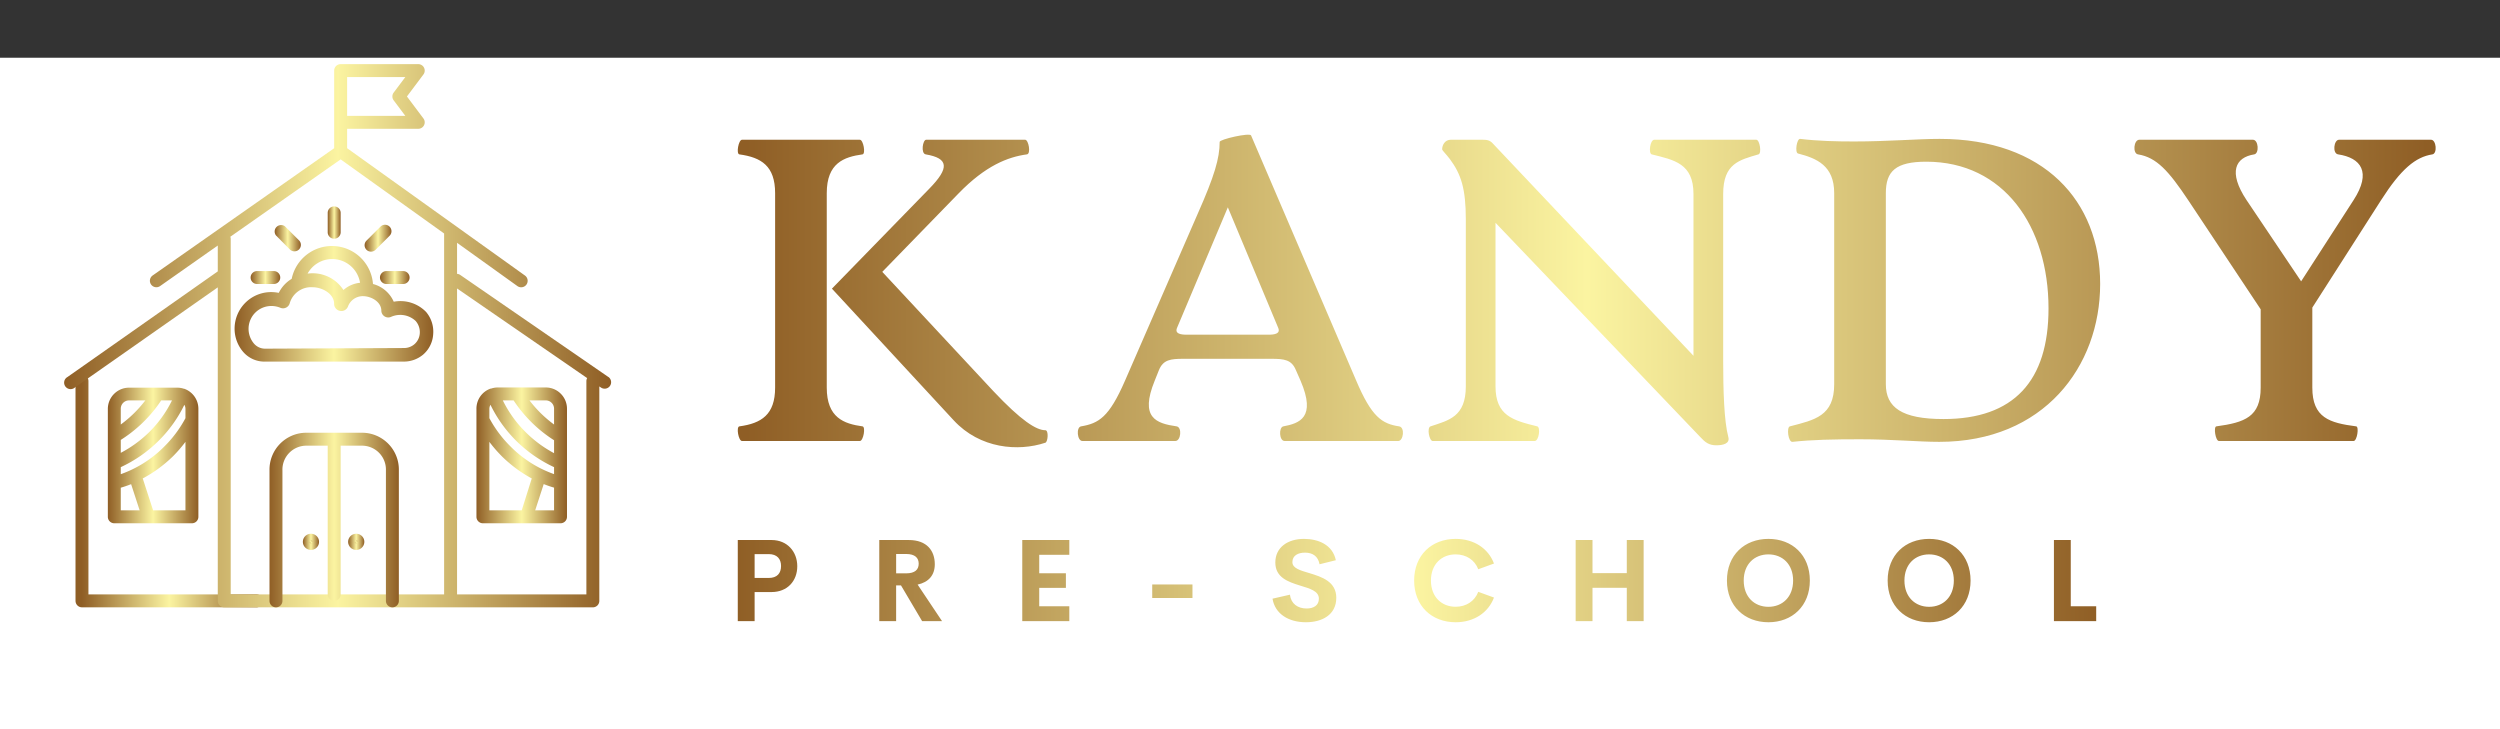 
        <svg xmlns="http://www.w3.org/2000/svg" xmlns:xlink="http://www.w3.org/1999/xlink" version="1.1" width="3162.291" 
        height="922.673" viewBox="0 -73.031 3162.291 922.673">
			<rect x="0" y="-73.031" width="3162.291" height="922.673" fill="#333333" stroke="none"/>
			<rect fill="#FFFFFF" width="3162.291" height="922.673"/>
			<g transform="scale(8.115) translate(10, 10)">
				<defs id="SvgjsDefs9217"><linearGradient id="SvgjsLinearGradient9224"><stop id="SvgjsStop9225" stop-color="#8f5e25" offset="0"></stop><stop id="SvgjsStop9226" stop-color="#fbf4a1" offset="0.5"></stop><stop id="SvgjsStop9227" stop-color="#8f5e25" offset="1"></stop></linearGradient><linearGradient id="SvgjsLinearGradient9228"><stop id="SvgjsStop9229" stop-color="#8f5e25" offset="0"></stop><stop id="SvgjsStop9230" stop-color="#fbf4a1" offset="0.5"></stop><stop id="SvgjsStop9231" stop-color="#8f5e25" offset="1"></stop></linearGradient><linearGradient id="SvgjsLinearGradient9232"><stop id="SvgjsStop9233" stop-color="#8f5e25" offset="0"></stop><stop id="SvgjsStop9234" stop-color="#fbf4a1" offset="0.5"></stop><stop id="SvgjsStop9235" stop-color="#8f5e25" offset="1"></stop></linearGradient></defs><g id="SvgjsG9218" featureKey="symbolFeature-0" transform="matrix(1.008,0,0,1.008,-7.302,-17.067)" fill="url(#SvgjsLinearGradient9224)"><defs xmlns="http://www.w3.org/2000/svg"></defs><title xmlns="http://www.w3.org/2000/svg">Artboard 3</title><g xmlns="http://www.w3.org/2000/svg"><path d="M49,35a1,1,0,0,0,1-1V31a1,1,0,0,0-2,0v3A1,1,0,0,0,49,35Z"></path><path d="M54.69,37a1,1,0,0,0,.71-.29l2.22-2.22a1,1,0,0,0-1.41-1.41L54,35.29A1,1,0,0,0,54.69,37Z"></path><path d="M42.2,36.71a1,1,0,0,0,1.41-1.41l-2.22-2.22A1,1,0,0,0,40,34.49Z"></path><path d="M63.21,46.32a5.54,5.54,0,0,0-5-1.58A4.85,4.85,0,0,0,55,42a6.36,6.36,0,0,0-12.57-.8,5.27,5.27,0,0,0-2,2.17,5.83,5.83,0,0,0-1.17-.12,5.66,5.66,0,0,0-5.66,5.66A5.5,5.5,0,0,0,35,52.58,4.34,4.34,0,0,0,38.34,54h0l21.4,0a4.66,4.66,0,0,0,3-1.07,4.51,4.51,0,0,0,1.57-3.18A4.71,4.71,0,0,0,63.21,46.32ZM48.68,38.14A4.37,4.37,0,0,1,53,41.81a4.57,4.57,0,0,0-2.57,1.12,5.66,5.66,0,0,0-4.69-2.59,7,7,0,0,0-.85.05A4.35,4.35,0,0,1,48.68,38.14ZM61.41,51.31a2.46,2.46,0,0,1-1.63.59h0L38.35,52h0a2.27,2.27,0,0,1-1.72-.75,3.53,3.53,0,0,1,2.66-5.85,3.62,3.62,0,0,1,1.4.28A1.07,1.07,0,0,0,42.12,45a3.44,3.44,0,0,1,3.54-2.5c1.49,0,3.33,1,3.33,2.56v.1a1.11,1.11,0,0,0,.93,1,1.09,1.09,0,0,0,1.21-.68,2.45,2.45,0,0,1,2.3-1.6c1.35,0,2.86.92,2.86,2.23a1.07,1.07,0,0,0,1.55.95,3.49,3.49,0,0,1,3.75.65,2.63,2.63,0,0,1,.65,1.88A2.43,2.43,0,0,1,61.41,51.31Z"></path><path d="M56.08,41a1,1,0,0,0,1,1h2.58a1,1,0,0,0,0-2H57.08A1,1,0,0,0,56.08,41Z"></path><path d="M37.08,42h2.58a1,1,0,0,0,0-2H37.08a1,1,0,0,0,0,2Z"></path><polyline class="cls-1" points="37 91 10 91 10 57" style="fill: none; stroke: url(#SvgjsLinearGradient9224); stroke-linecap: round; stroke-linejoin: round; stroke-width: 2px;"></polyline><path d="M91.4,56.38,68.48,40.59a1,1,0,0,0-.48-.16V35.63l9.33,6.69a1,1,0,1,0,1.17-1.63L51,21V18H62a1,1,0,0,0,.8-1.6L60.25,13,62.8,9.6A1,1,0,0,0,62,8H50a1,1,0,0,0-1,1V21L20.93,40.68a1,1,0,1,0,1.15,1.64L31,36.05v4L7.76,56.38A1,1,0,1,0,8.91,58L31,42.52V91a1,1,0,0,0,1,1H89a1,1,0,0,0,1-1V57.84l.27.18a1,1,0,0,0,1.13-1.65ZM58.2,13.6,60,16H51V10h9l-1.8,2.4A1,1,0,0,0,58.2,13.6ZM62,90H33V35a1,1,0,0,0-.06-.31L50,22.73,66,34.19V90ZM88,57V90H68V42.69L88.12,56.55A1,1,0,0,0,88,57Z"></path><path d="M53.33,65H44.67A5.7,5.7,0,0,0,39,70.83V91a1,1,0,0,0,2,0V70.83A3.7,3.7,0,0,1,44.67,67H48V90a1,1,0,1,0,2,0V67h3.33A3.7,3.7,0,0,1,57,70.83V91a1,1,0,0,0,2,0V70.83A5.7,5.7,0,0,0,53.33,65Z"></path><circle cx="45.41" cy="81.88" r="0.75" transform="translate(-41.2 46.31) rotate(-38.66)"></circle><path d="M45.41,83.12a1.25,1.25,0,1,1,1-2h0a1.25,1.25,0,0,1-1,2Zm0-1.5a.25.25,0,1,0,.2.09h0A.25.25,0,0,0,45.41,81.63Z"></path><circle cx="52.41" cy="81.88" r="0.75" transform="translate(-39.66 50.68) rotate(-38.66)"></circle><path d="M52.41,83.12a1.25,1.25,0,1,1,1-2h0a1.25,1.25,0,0,1-1,2Zm0-1.5a.25.25,0,1,0,.2.09h0A.25.25,0,0,0,52.41,81.63Z"></path><path d="M81.72,58H74.28a3.24,3.24,0,0,0-1,.17H73.2A3.28,3.28,0,0,0,71,61.28V78a1,1,0,0,0,1,1H84a1,1,0,0,0,1-1V61.28A3.29,3.29,0,0,0,81.72,58Zm-5.29,9.28A18.36,18.36,0,0,1,73,62.75l0,0V61.28a1.25,1.25,0,0,1,.17-.6A20.52,20.52,0,0,0,83,70.32V71.4A17.74,17.74,0,0,1,76.43,67.28ZM76.75,60A20.79,20.79,0,0,0,83,66.16v2A18.6,18.6,0,0,1,78.7,65a18.22,18.22,0,0,1-3.62-5ZM83,61.28v2.45A18.64,18.64,0,0,1,79.2,60h2.51A1.28,1.28,0,0,1,83,61.28ZM73,66.41a21.17,21.17,0,0,0,2,2.3,20.65,20.65,0,0,0,4.55,3.36L78,77H73ZM80.08,77l1.32-4.06a16.57,16.57,0,0,0,1.6.55V77Z"></path><path d="M25.81,58.2l0,0h-.05a3.23,3.23,0,0,0-1-.17H17.28A3.29,3.29,0,0,0,14,61.28V78a1,1,0,0,0,1,1H27a1,1,0,0,0,1-1V61.28A3.28,3.28,0,0,0,25.81,58.2ZM16,71.41V70.32a20.27,20.27,0,0,0,5.7-3.93,20.22,20.22,0,0,0,4.13-5.71,1.25,1.25,0,0,1,.17.6v1.47a18.36,18.36,0,0,1-3.42,4.53A17.74,17.74,0,0,1,16,71.41ZM23.92,60a18.22,18.22,0,0,1-3.62,5A18.6,18.6,0,0,1,16,68.11v-2A20.79,20.79,0,0,0,22.25,60Zm-6.64,0H19.8A18.64,18.64,0,0,1,16,63.73V61.28A1.28,1.28,0,0,1,17.28,60ZM16,73.5a16.58,16.58,0,0,0,1.6-.55L18.92,77H16ZM21,77l-1.6-4.93A20.65,20.65,0,0,0,24,68.71a21.18,21.18,0,0,0,2-2.3V77Z"></path></g></g><g id="SvgjsG9219" featureKey="nameFeature-0" transform="matrix(1.677,0,0,1.677,102.301,-17.34)" fill="url(#SvgjsLinearGradient9228)"><path d="M13.2 38.64 c0.32 0.04 0.08 1.36 -0.24 1.36 l-10.96 0 c-0.32 0 -0.56 -1.32 -0.24 -1.36 c2.04 -0.28 3.32 -1.08 3.32 -3.6 l0 -18.08 c0 -2.52 -1.28 -3.32 -3.32 -3.6 c-0.32 -0.04 -0.08 -1.36 0.24 -1.36 l10.96 0 c0.32 0 0.56 1.32 0.24 1.36 c-1.72 0.24 -3.32 0.8 -3.32 3.6 l0 18.08 c0 2.8 1.6 3.36 3.32 3.6 z M30.2 39 c0.32 0 0.24 1.08 0 1.16 c-2.52 0.84 -6.08 0.56 -8.52 -2.08 l-11.32 -12.24 l9.04 -9.28 c1.92 -1.96 1.8 -2.84 -0.32 -3.2 c-0.48 -0.08 -0.28 -1.36 0.04 -1.36 l9.2 0 c0.32 0 0.56 1.32 0.16 1.36 c-1.76 0.24 -3.84 1.04 -6.36 3.64 l-7.08 7.28 l10.32 11.08 c2.6 2.76 4 3.64 4.84 3.64 z M63.08 38.64 c0.56 0.08 0.4 1.36 -0.08 1.36 l-10.56 0 c-0.52 0 -0.56 -1.28 -0.12 -1.36 c1.48 -0.28 3.08 -0.8 1.6 -4.24 l-0.44 -1 c-0.4 -0.96 -1.08 -1.04 -2.28 -1.04 l-8.16 0 c-1.2 0 -1.88 0.08 -2.28 1.04 l-0.4 1 c-1.4 3.44 0.12 3.96 2.04 4.24 c0.52 0.08 0.4 1.36 -0.12 1.36 l-8.64 0 c-0.48 0 -0.6 -1.28 -0.12 -1.36 c1.64 -0.28 2.6 -0.84 4.08 -4.24 l6.76 -15.52 c1.56 -3.52 2.04 -5.16 2.04 -6.68 c0 -0.24 2.8 -0.88 2.92 -0.6 l9.76 22.76 c1.44 3.4 2.4 4.04 4 4.28 z M50.92 30.12 c0.56 0 1.16 -0.08 0.92 -0.64 l-4.68 -11.2 l-4.72 11.2 c-0.24 0.56 0.36 0.64 0.92 0.64 l7.56 0 z M92.56 40.4 c-0.68 0 -1.04 -0.28 -1.48 -0.76 l-19.04 -19.92 l0 15.2 c0 2.72 1.6 3.16 3.88 3.72 c0.32 0.08 0.16 1.36 -0.24 1.36 l-9.48 0 c-0.32 0 -0.56 -1.24 -0.2 -1.36 c1.68 -0.56 3.28 -0.88 3.28 -3.72 l0 -15.52 c0 -2.84 -0.44 -4.2 -1.48 -5.6 c-0.36 -0.48 -0.72 -0.8 -0.72 -0.92 c0 -0.36 0.24 -0.88 0.8 -0.88 l2.96 0 c0.4 0 0.68 0.04 0.96 0.36 l18.64 19.72 l0 -15.04 c0 -2.84 -1.8 -3.16 -3.88 -3.68 c-0.32 -0.08 -0.16 -1.36 0.24 -1.36 l9.48 0 c0.32 0 0.52 1.28 0.2 1.36 c-1.76 0.52 -3.28 0.84 -3.28 3.68 l0 15.56 c0 2.64 0.08 5.56 0.48 7.04 c0.16 0.6 -0.48 0.76 -1.12 0.76 z M99.64 40.08 c-0.4 0.04 -0.56 -1.36 -0.24 -1.44 c2.32 -0.6 4.12 -0.96 4.12 -3.92 l0 -17.76 c0 -2.56 -1.64 -3.24 -3.36 -3.68 c-0.32 -0.08 -0.12 -1.4 0.2 -1.36 c1.64 0.2 3.32 0.24 5 0.24 c3.12 0 5.92 -0.24 7.96 -0.24 c9.68 0 14.92 5.76 14.92 13.48 c0 7.68 -5.24 14.68 -14.96 14.68 c-1.92 0 -4.4 -0.24 -7.36 -0.24 c-2.48 0 -4.44 0.04 -6.28 0.24 z M113.68 37.96 c6.52 0 9.76 -3.52 9.76 -10.28 c0 -7.64 -4.16 -13.64 -11.36 -13.64 c-2.84 0 -3.76 0.88 -3.76 2.92 l0 17.76 c0 2.16 1.48 3.24 5.36 3.24 z M159 12 c0.48 0 0.6 1.28 0.12 1.36 c-1.56 0.24 -2.92 1.36 -4.76 4.24 l-6.4 10 l0 7.44 c0 2.8 1.6 3.28 4.08 3.6 c0.28 0.04 0.08 1.36 -0.24 1.36 l-12.52 0 c-0.32 0 -0.52 -1.32 -0.24 -1.36 c2.64 -0.36 4.12 -0.88 4.12 -3.6 l0 -7.28 l-6.72 -10.12 c-1.84 -2.76 -2.96 -4 -4.68 -4.28 c-0.52 -0.08 -0.4 -1.36 0.12 -1.36 l10.56 0 c0.52 0 0.6 1.28 0.12 1.36 c-1.76 0.28 -2.44 1.64 -0.72 4.24 l5.08 7.56 l4.88 -7.56 c1.68 -2.6 0.68 -3.92 -1.44 -4.24 c-0.56 -0.08 -0.4 -1.36 0.08 -1.36 l8.56 0 z"></path></g><g id="SvgjsG9220" featureKey="sloganFeature-0" transform="matrix(0.896,0,0,0.896,103.364,59.898)" fill="url(#SvgjsLinearGradient9232)"><path d="M7.695 5.889 c2.764 0 4.482 2.051 4.482 4.561 c0 2.568 -1.719 4.492 -4.482 4.492 l-2.939 0 l0 5.059 l-2.93 0 l0 -14.111 l5.869 0 z M7.207 12.49 c1.465 0 2.148 -0.811 2.148 -2.08 c0 -1.221 -0.684 -2.07 -2.148 -2.07 l-2.451 0 l0 4.15 l2.451 0 z M33.896 20 l-3.672 -6.211 l-0.85 0 l0 6.211 l-2.93 0 l0 -14.111 l5.117 0 c3.193 0 4.541 1.885 4.541 4.219 c0 1.895 -1.074 3.125 -2.988 3.535 l4.248 6.357 l-3.467 0 z M29.375 8.32 l0 3.369 l1.728 0 c1.562 0 2.197 -0.664 2.197 -1.68 c0 -1.006 -0.635 -1.69 -2.197 -1.69 l-1.728 0 z M59.502 8.467 l-5.234 0 l0 3.203 l4.639 0 l0 2.549 l-4.639 0 l0 3.193 l5.234 0 l0 2.588 l-8.184 0 l0 -14.111 l8.184 0 l0 2.578 z M73.926 15.977 l0 -2.353 l7.002 0 l0 2.353 l-7.002 0 z M100.674 20.195 c-3.027 0 -5.391 -1.455 -5.82 -4.102 l3.027 -0.693 c0.195 1.582 1.357 2.402 2.91 2.402 c1.191 0 2.139 -0.527 2.129 -1.719 c-0.01 -1.328 -1.572 -1.748 -3.291 -2.275 c-2.07 -0.645 -4.287 -1.406 -4.287 -4.004 c0 -2.627 2.148 -4.111 4.981 -4.111 c2.481 0 4.981 1.006 5.547 3.711 l-2.832 0.703 c-0.264 -1.406 -1.211 -2.022 -2.539 -2.022 c-1.182 0 -2.188 0.488 -2.188 1.65 c0 1.084 1.387 1.445 2.988 1.924 c2.129 0.645 4.648 1.465 4.648 4.277 c0 2.998 -2.51 4.258 -5.273 4.258 z M126.709 20.195 c-4.15 0 -7.217 -2.822 -7.217 -7.256 s3.066 -7.246 7.217 -7.246 c3.144 0 5.664 1.611 6.67 4.287 l-2.734 0.996 c-0.625 -1.641 -2.119 -2.588 -3.936 -2.588 c-2.432 0 -4.297 1.699 -4.297 4.551 s1.865 4.561 4.297 4.561 c1.816 0 3.311 -0.957 3.936 -2.598 l2.734 0.996 c-1.006 2.676 -3.525 4.297 -6.67 4.297 z M156.485 5.889 l2.93 0 l0 14.111 l-2.93 0 l0 -5.801 l-5.967 0 l0 5.801 l-2.93 0 l0 -14.111 l2.93 0 l0 5.762 l5.967 0 l0 -5.762 z M181.123 20.195 c-4.15 0 -7.217 -2.832 -7.217 -7.256 c0 -4.434 3.066 -7.246 7.217 -7.246 c4.141 0 7.207 2.812 7.207 7.246 c0 4.424 -3.066 7.256 -7.207 7.256 z M181.123 17.51 c2.432 0 4.297 -1.709 4.297 -4.57 c0 -2.852 -1.865 -4.551 -4.297 -4.551 s-4.297 1.699 -4.297 4.551 c0 2.861 1.865 4.57 4.297 4.57 z M209.082 20.195 c-4.15 0 -7.217 -2.832 -7.217 -7.256 c0 -4.434 3.066 -7.246 7.217 -7.246 c4.141 0 7.207 2.812 7.207 7.246 c0 4.424 -3.066 7.256 -7.207 7.256 z M209.082 17.51 c2.432 0 4.297 -1.709 4.297 -4.57 c0 -2.852 -1.865 -4.551 -4.297 -4.551 s-4.297 1.699 -4.297 4.551 c0 2.861 1.865 4.57 4.297 4.57 z M233.721 17.412 l4.424 0 l0 2.588 l-7.354 0 l0 -14.111 l2.93 0 l0 11.523 z"></path></g>
			</g>
		</svg>
	